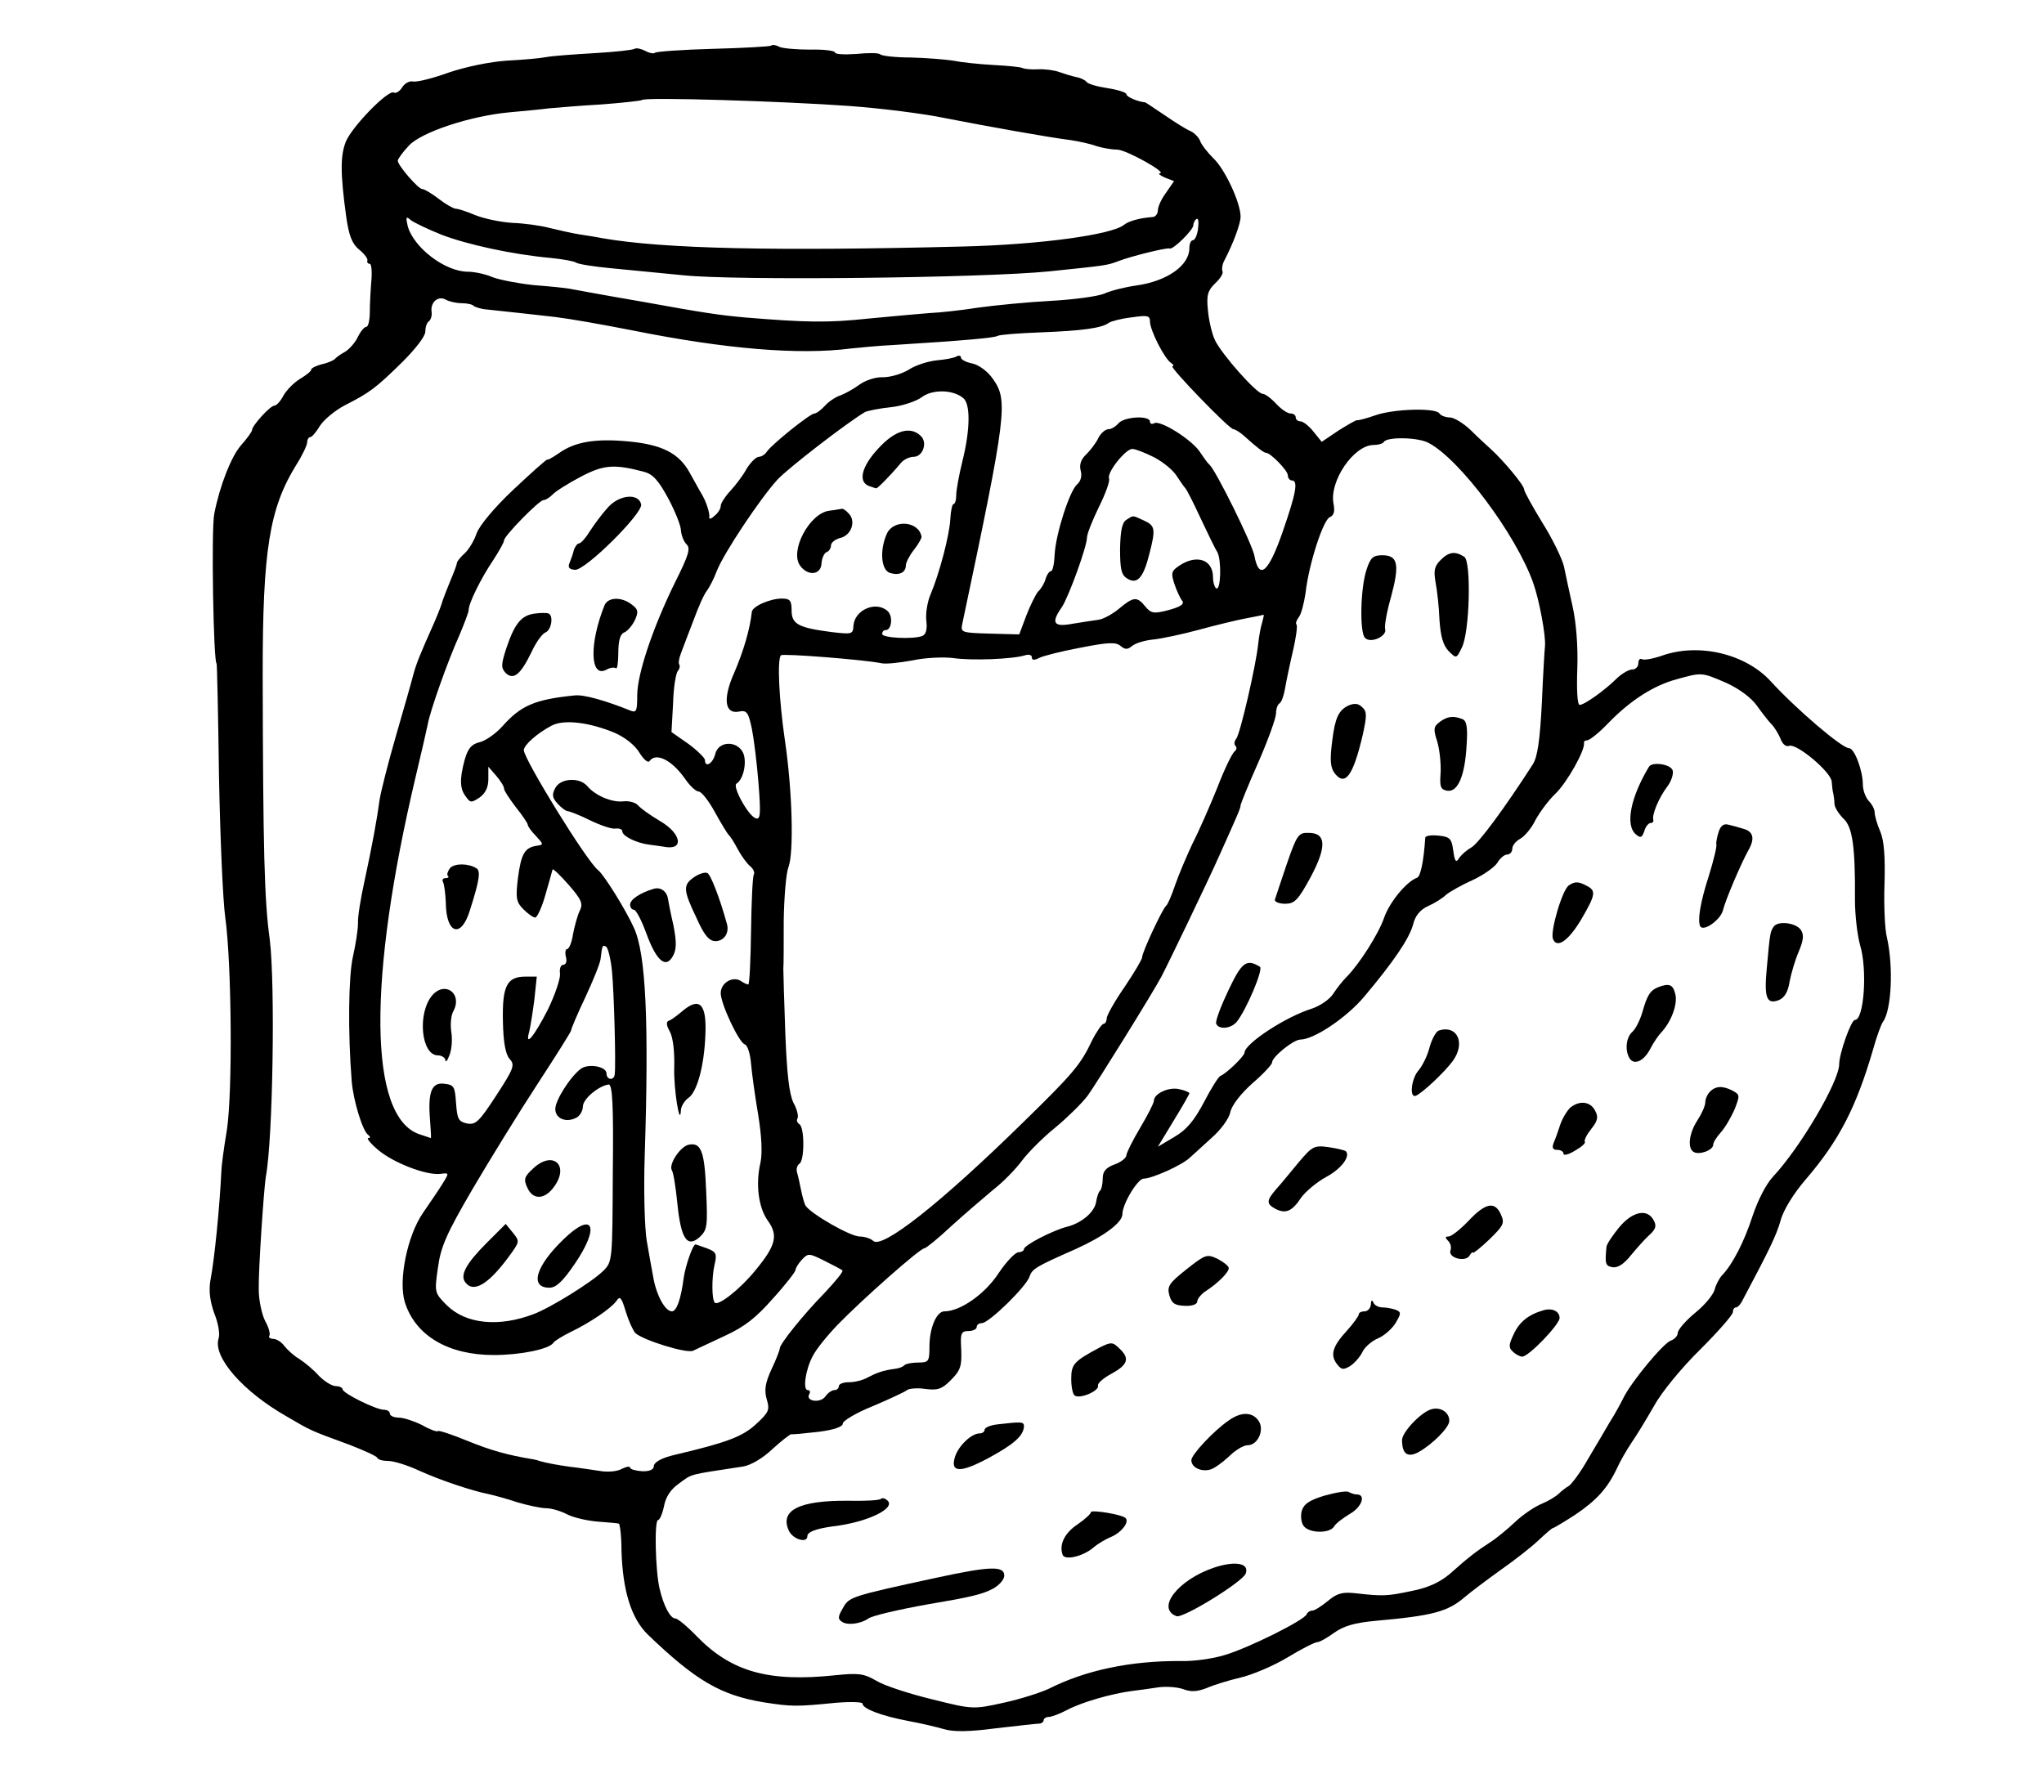 <?xml version="1.0" standalone="no"?>
<!DOCTYPE svg PUBLIC "-//W3C//DTD SVG 20010904//EN"
 "http://www.w3.org/TR/2001/REC-SVG-20010904/DTD/svg10.dtd">
<svg version="1.0" xmlns="http://www.w3.org/2000/svg"
 width="519pt" height="455pt" viewBox="0 0 519 455"
 preserveAspectRatio="xMidYMid meet">
<g transform="translate(0,455) scale(0.1,-0.1)"
fill="#000000" stroke="none">
<path d="M1958 4434 c-3 -2 -69 -6 -147 -8 -78 -2 -145 -7 -148 -10 -3 -3 -14
-1 -25 5 -10 5 -22 8 -27 5 -4 -3 -50 -8 -102 -11 -52 -3 -107 -7 -122 -10
-15 -3 -60 -7 -100 -9 -43 -3 -102 -15 -147 -30 -41 -15 -82 -25 -91 -23 -9 2
-21 -4 -28 -15 -6 -10 -16 -16 -21 -13 -14 8 -106 -86 -122 -125 -14 -36 -14
-80 1 -190 7 -49 15 -69 33 -84 13 -10 22 -23 21 -27 -2 -5 1 -9 6 -9 4 0 6
-19 4 -42 -2 -24 -4 -60 -4 -80 0 -21 -4 -38 -9 -38 -5 0 -15 -12 -22 -27 -7
-14 -22 -31 -33 -37 -11 -6 -22 -14 -25 -18 -3 -3 -18 -10 -33 -13 -15 -4 -27
-10 -27 -14 0 -4 -13 -14 -28 -23 -15 -9 -34 -28 -42 -42 -7 -14 -18 -26 -23
-26 -11 0 -57 -51 -57 -62 0 -4 -13 -22 -29 -40 -24 -28 -53 -101 -67 -173 -8
-39 -2 -380 6 -380 1 0 4 -128 6 -285 3 -157 10 -319 16 -360 16 -115 19 -441
4 -540 -8 -47 -14 -94 -14 -105 -4 -86 -17 -221 -28 -278 -4 -25 -1 -51 10
-82 10 -24 15 -53 11 -64 -15 -47 62 -135 173 -198 63 -37 59 -35 157 -71 39
-15 72 -30 73 -34 2 -5 15 -8 28 -8 14 0 49 -11 77 -24 55 -25 136 -52 177
-60 14 -3 47 -12 74 -21 27 -8 60 -15 73 -15 13 0 37 -7 54 -16 16 -8 51 -16
77 -18 26 -2 50 -4 53 -5 3 0 7 -31 7 -68 3 -103 25 -173 67 -214 122 -117
185 -154 295 -172 71 -11 82 -11 183 -1 37 3 67 2 67 -2 0 -13 47 -31 115 -44
33 -6 75 -16 92 -21 23 -7 63 -7 130 2 54 6 104 12 111 12 6 0 12 4 12 9 0 4
6 8 13 8 7 0 28 8 47 18 36 19 111 41 165 48 17 2 46 6 65 9 20 3 48 1 63 -4
21 -8 36 -7 60 2 18 8 57 20 87 27 30 7 84 30 119 51 36 22 70 39 76 39 6 0
25 11 43 24 24 17 51 25 104 30 146 13 184 23 228 61 14 12 54 42 90 68 36 25
79 59 97 76 18 17 34 31 37 31 2 0 27 15 55 33 55 37 83 68 107 119 8 18 25
47 37 65 12 17 38 60 57 93 19 35 71 98 117 143 45 45 83 88 83 95 0 6 3 12 8
12 4 0 12 8 17 19 68 128 85 163 96 201 7 27 33 69 64 105 85 99 128 183 171
330 9 33 21 65 25 70 22 30 27 141 10 215 -5 19 -8 80 -6 135 2 69 -1 111 -11
134 -8 18 -14 40 -14 48 0 8 -7 21 -15 29 -8 9 -15 27 -15 42 0 34 -21 92 -35
92 -18 0 -134 99 -199 170 -64 70 -183 98 -276 65 -23 -8 -46 -12 -51 -9 -5 3
-9 -2 -9 -10 0 -9 -7 -16 -15 -16 -9 0 -26 -10 -39 -22 -31 -31 -83 -68 -95
-68 -6 0 -8 38 -6 93 2 56 -3 117 -12 157 -8 36 -18 82 -22 102 -5 20 -29 70
-55 111 -25 41 -46 79 -46 84 0 11 -54 75 -84 102 -10 9 -34 31 -52 49 -18 17
-42 32 -53 32 -11 0 -23 5 -26 10 -9 15 -117 12 -164 -5 -23 -8 -43 -13 -45
-12 -2 1 -23 -11 -47 -26 l-43 -29 -21 26 c-11 14 -26 26 -33 26 -7 0 -12 5
-12 10 0 6 -6 10 -13 10 -8 0 -24 11 -37 25 -13 14 -28 25 -34 25 -15 0 -103
99 -121 136 -8 17 -16 52 -18 77 -4 38 0 50 19 68 13 12 21 26 18 30 -2 5 -1
16 4 26 24 46 42 95 42 113 0 35 -40 121 -69 148 -15 15 -31 35 -34 45 -4 9
-15 20 -24 24 -10 4 -39 22 -65 40 -27 18 -49 33 -50 33 -20 2 -48 14 -48 21
0 4 -21 11 -47 15 -27 4 -51 11 -54 16 -3 4 -14 10 -25 12 -10 2 -30 8 -44 13
-14 5 -38 8 -55 7 -16 -1 -34 1 -38 3 -5 3 -38 6 -75 8 -37 2 -83 7 -102 11
-19 3 -67 7 -107 8 -39 0 -74 4 -78 8 -4 4 -31 4 -61 1 -30 -2 -54 -1 -54 4 0
4 -28 8 -63 7 -34 0 -69 3 -78 7 -9 5 -19 6 -21 3z m197 -153 c83 -6 193 -20
245 -31 102 -20 263 -49 320 -56 19 -3 48 -9 64 -15 16 -5 40 -9 53 -9 22 0
128 -59 108 -60 -5 -1 0 -5 13 -11 l23 -9 -20 -29 c-12 -16 -21 -36 -21 -45 0
-9 -6 -16 -12 -17 -31 -2 -62 -10 -74 -20 -31 -25 -211 -50 -409 -55 -477 -12
-759 -6 -915 21 -14 3 -41 7 -60 10 -19 3 -53 11 -74 16 -22 6 -65 12 -95 13
-31 2 -73 11 -95 20 -21 9 -43 16 -49 16 -5 0 -25 11 -43 25 -18 14 -37 25
-42 25 -10 0 -62 60 -62 72 0 4 12 21 28 38 31 34 156 76 258 85 32 3 77 7 99
10 22 2 83 7 135 10 52 4 97 9 100 11 7 8 357 -3 525 -15z m-1034 -327 c65
-25 179 -50 277 -59 30 -3 59 -8 65 -12 6 -4 45 -10 87 -14 41 -4 125 -12 185
-18 131 -14 764 -7 930 10 145 15 146 15 175 26 31 12 123 35 130 32 8 -4 60
47 60 59 0 6 4 13 8 16 5 3 6 -8 4 -25 -2 -16 -8 -29 -13 -29 -5 0 -9 -9 -9
-20 0 -44 -56 -84 -135 -95 -28 -4 -65 -13 -82 -21 -18 -7 -79 -15 -135 -18
-57 -3 -139 -11 -183 -17 -44 -7 -100 -13 -125 -14 -25 -2 -94 -8 -155 -14
-103 -11 -158 -10 -315 3 -65 6 -100 11 -260 40 -47 8 -103 18 -125 22 -22 4
-49 9 -60 11 -11 2 -51 6 -90 9 -38 4 -85 13 -104 20 -18 8 -47 14 -63 14 -58
0 -139 62 -153 117 -5 22 -4 25 8 14 8 -6 43 -23 78 -37z m52 -174 c13 0 27
-3 30 -7 4 -3 19 -8 34 -9 30 -3 148 -16 173 -19 40 -5 114 -18 201 -35 230
-46 417 -62 549 -45 19 2 69 7 110 9 176 11 255 18 263 23 4 3 54 7 110 9 105
4 155 11 172 24 6 4 31 11 58 14 41 6 47 5 47 -11 0 -21 37 -95 54 -105 6 -4
7 -8 3 -8 -10 0 144 -160 155 -160 4 0 17 -8 27 -17 32 -29 50 -43 56 -43 11
0 55 -45 55 -57 0 -7 5 -13 10 -13 17 0 11 -32 -23 -130 -36 -104 -60 -125
-72 -61 -6 31 -98 217 -114 231 -4 3 -14 17 -24 32 -20 31 -102 83 -117 73 -5
-3 -10 -1 -10 4 0 17 -66 13 -80 -4 -7 -8 -18 -15 -26 -15 -7 0 -19 -10 -25
-22 -6 -13 -20 -31 -31 -42 -13 -12 -18 -26 -14 -41 4 -14 0 -27 -9 -35 -19
-16 -54 -125 -57 -177 -1 -24 -5 -43 -9 -43 -4 0 -11 -9 -14 -20 -3 -11 -12
-26 -19 -32 -6 -7 -20 -35 -30 -61 l-18 -48 -75 2 c-70 2 -74 3 -70 23 114
539 117 569 78 624 -13 19 -35 35 -52 39 -16 3 -29 10 -29 15 0 5 -5 6 -11 3
-6 -4 -28 -8 -50 -10 -21 -2 -54 -12 -72 -24 -18 -11 -47 -19 -65 -19 -19 1
-45 -8 -60 -19 -15 -11 -37 -23 -48 -27 -12 -4 -29 -15 -39 -26 -10 -11 -22
-20 -27 -20 -11 0 -109 -79 -121 -97 -4 -7 -14 -13 -20 -13 -7 0 -21 -14 -31
-30 -9 -17 -28 -42 -42 -57 -13 -14 -24 -31 -24 -38 0 -7 -7 -18 -16 -25 -8
-8 -14 -9 -13 -4 2 10 -8 42 -22 64 -5 8 -17 31 -28 50 -27 49 -70 71 -155 79
-84 8 -137 -1 -177 -30 -16 -11 -29 -18 -29 -16 0 3 -38 -31 -85 -75 -51 -48
-88 -93 -95 -113 -6 -18 -20 -41 -30 -50 -11 -10 -20 -21 -20 -25 0 -4 -8 -25
-17 -46 -9 -22 -17 -43 -19 -49 -1 -5 -10 -30 -21 -55 -37 -83 -46 -105 -54
-135 -4 -16 -24 -86 -44 -155 -20 -69 -38 -141 -41 -160 -6 -46 -19 -118 -39
-210 -9 -41 -17 -88 -16 -105 0 -16 -6 -54 -13 -85 -11 -49 -13 -190 -3 -315
4 -50 28 -128 42 -137 6 -5 6 -8 0 -8 -5 0 6 -14 25 -30 39 -33 122 -65 158
-61 23 3 23 3 5 -26 -9 -15 -32 -48 -49 -73 -40 -58 -63 -172 -46 -227 27 -85
110 -134 226 -134 67 0 141 15 151 31 3 5 23 17 43 27 48 23 102 59 117 79 9
14 13 10 24 -27 7 -23 18 -47 24 -54 19 -18 131 -53 147 -45 8 4 45 21 81 38
50 23 79 46 122 95 32 35 57 68 57 72 0 5 7 16 16 26 16 17 18 17 58 -3 22
-11 43 -22 45 -24 3 -3 -18 -28 -45 -57 -54 -55 -114 -130 -114 -141 0 -4 -9
-28 -21 -53 -16 -35 -19 -53 -12 -77 8 -27 5 -33 -29 -64 -34 -31 -76 -46
-203 -76 -35 -8 -55 -19 -55 -30 0 -8 -12 -13 -30 -12 -16 1 -30 5 -30 9 0 4
-9 3 -21 -3 -12 -7 -37 -9 -58 -5 -21 3 -53 8 -72 10 -31 4 -67 11 -79 15 -3
1 -9 3 -15 4 -67 11 -109 23 -168 47 -39 16 -72 27 -75 25 -2 -3 -21 4 -40 15
-20 10 -47 19 -59 19 -13 0 -23 5 -23 10 0 6 -7 10 -15 10 -20 0 -105 42 -105
52 0 4 -8 8 -17 8 -10 0 -29 12 -43 26 -13 15 -36 34 -50 43 -14 8 -31 24 -38
33 -7 10 -20 18 -28 18 -8 0 -13 4 -10 8 3 5 -2 22 -11 38 -8 16 -16 52 -16
79 -1 51 13 256 18 287 18 94 24 489 10 602 -14 101 -17 228 -18 676 0 312 17
419 85 529 16 25 28 51 28 58 0 7 4 13 8 13 4 0 15 13 24 28 10 16 39 40 64
53 61 31 77 42 146 110 33 33 58 65 58 77 0 12 4 23 9 26 5 4 8 14 7 23 -4 25
16 43 36 32 9 -5 27 -9 41 -9z m1273 -241 c18 -15 18 -78 -2 -159 -9 -36 -16
-75 -16 -87 0 -13 -3 -23 -7 -23 -3 0 -7 -17 -8 -38 -2 -41 -28 -139 -50 -191
-8 -18 -13 -48 -11 -67 3 -22 -1 -35 -10 -39 -24 -9 -102 -5 -102 5 0 6 4 10
9 10 15 0 19 35 5 48 -29 27 -84 4 -87 -37 -1 -22 -4 -22 -56 -16 -84 11 -101
20 -101 55 0 25 -4 30 -25 30 -30 0 -75 -20 -76 -34 -5 -45 -21 -99 -45 -155
-29 -65 -24 -105 12 -98 20 4 24 -1 33 -43 5 -25 13 -88 17 -140 6 -77 5 -92
-7 -88 -19 6 -60 81 -49 88 18 11 27 55 17 78 -15 32 -63 31 -71 -3 -6 -24
-26 -36 -26 -15 0 5 -19 24 -42 41 l-43 30 4 72 c1 40 7 77 12 83 5 6 6 13 4
16 -3 3 -1 16 4 29 5 13 19 51 32 84 12 33 27 67 34 75 6 8 18 31 25 50 18 46
111 185 154 232 29 31 180 147 223 172 7 3 36 9 65 12 29 3 64 15 78 25 27 21
80 20 106 -2z m1182 -114 c79 -42 221 -232 265 -355 16 -46 32 -133 30 -160
-1 -8 -5 -73 -8 -145 -5 -96 -11 -137 -23 -156 -72 -112 -138 -201 -156 -211
-11 -6 -25 -18 -31 -27 -8 -13 -11 -9 -15 19 -4 31 -9 35 -37 38 -18 2 -33 0
-34 -5 -4 -60 -12 -99 -21 -102 -26 -9 -69 -61 -83 -100 -14 -42 -64 -120 -96
-152 -10 -10 -25 -29 -34 -43 -9 -14 -33 -30 -53 -37 -68 -21 -171 -89 -172
-112 0 -9 -47 -54 -61 -59 -5 -2 -24 -32 -42 -67 -25 -47 -44 -70 -75 -88
l-42 -25 40 66 c22 36 40 67 40 70 0 2 -11 7 -25 10 -26 7 -65 -11 -65 -29 0
-6 -16 -37 -35 -69 -19 -32 -35 -64 -35 -70 0 -6 -13 -17 -30 -23 -22 -8 -30
-18 -30 -35 0 -14 -3 -28 -7 -32 -4 -3 -8 -17 -10 -29 -4 -25 -37 -53 -73 -62
-36 -9 -110 -47 -110 -57 0 -4 -7 -8 -14 -8 -8 0 -31 -24 -51 -54 -35 -53 -97
-96 -137 -96 -20 0 -38 -42 -38 -90 0 -37 -2 -40 -28 -40 -16 0 -32 -3 -36 -7
-3 -4 -14 -8 -24 -9 -30 -4 -46 -10 -69 -22 -12 -7 -33 -12 -47 -12 -14 0 -26
-4 -26 -10 0 -5 -5 -10 -11 -10 -7 0 -17 -7 -24 -17 -13 -17 -51 -11 -40 7 3
5 2 10 -4 10 -13 0 -6 52 13 87 8 16 36 51 63 79 62 64 209 194 220 194 4 0
35 25 68 56 33 30 81 71 106 92 26 20 59 54 75 76 16 21 54 59 84 83 30 25 67
61 82 81 23 32 164 259 187 302 14 26 118 242 146 305 49 109 55 123 55 130 0
3 20 53 45 109 25 57 45 113 45 124 0 12 4 23 9 26 5 3 11 20 14 38 3 18 12
61 20 95 8 34 12 65 9 67 -3 3 0 11 6 19 6 7 13 35 17 61 8 73 45 187 62 193
10 4 13 15 9 34 -11 57 51 148 101 149 12 0 24 3 27 8 8 13 87 12 114 -3z
m-698 -36 c23 -12 49 -33 58 -48 9 -14 19 -28 22 -31 3 -3 20 -36 38 -75 18
-38 37 -78 43 -87 11 -21 9 -99 -3 -92 -4 3 -8 15 -8 28 0 45 -41 59 -85 30
-21 -14 -22 -19 -13 -47 6 -18 15 -37 20 -43 6 -8 -5 -15 -34 -23 -38 -10 -45
-9 -60 9 -21 26 -30 25 -67 -6 -17 -14 -41 -27 -53 -28 -13 -2 -42 -6 -65 -10
-48 -9 -55 2 -27 42 17 25 64 154 64 177 0 9 14 44 30 77 17 34 29 67 26 73
-6 15 42 75 59 75 8 0 33 -10 55 -21z m-1295 -37 c23 -6 37 -22 62 -68 17 -32
32 -69 32 -81 1 -12 7 -28 14 -35 11 -10 6 -27 -29 -97 -56 -114 -96 -232 -96
-287 0 -39 -2 -44 -16 -39 -64 26 -121 42 -143 39 -101 -10 -137 -26 -183 -78
-17 -19 -44 -38 -59 -41 -20 -5 -29 -16 -37 -44 -13 -48 -13 -74 3 -94 11 -16
14 -16 35 -2 15 11 22 26 22 47 l0 31 20 -23 c11 -13 20 -27 20 -33 0 -5 14
-26 30 -47 17 -21 30 -41 30 -44 0 -4 9 -17 21 -29 20 -22 20 -22 0 -25 -29
-5 -38 -21 -46 -83 -6 -50 -4 -60 14 -78 12 -12 25 -21 30 -21 5 0 17 26 26
58 9 31 17 60 18 64 1 3 19 -14 41 -39 33 -38 37 -48 28 -66 -6 -12 -13 -39
-17 -59 -3 -21 -10 -38 -15 -38 -4 0 -6 -9 -3 -20 3 -12 0 -20 -7 -20 -6 0
-10 -10 -8 -23 1 -13 -13 -54 -31 -91 -36 -70 -59 -97 -47 -55 3 13 9 50 13
82 l6 57 -29 0 c-47 0 -59 -24 -57 -114 1 -54 7 -84 17 -95 14 -15 11 -24 -34
-93 -43 -66 -52 -75 -74 -71 -22 5 -25 11 -28 52 -3 42 -5 46 -30 49 -32 4
-42 -21 -36 -93 2 -25 3 -45 2 -45 -1 0 -14 5 -30 10 -128 45 -131 392 -8 910
14 58 27 116 30 130 6 35 52 164 81 228 12 29 23 57 23 63 0 17 31 80 62 126
15 23 28 46 28 51 0 11 89 102 100 102 5 0 15 6 23 14 7 8 39 28 71 45 59 31
85 33 161 13z m1570 -382 c-4 -12 -8 -35 -10 -53 -5 -53 -46 -231 -56 -243 -5
-6 -6 -14 -2 -18 4 -4 3 -10 -2 -14 -6 -4 -26 -45 -44 -92 -19 -47 -47 -111
-63 -142 -15 -32 -35 -79 -44 -105 -9 -27 -19 -50 -23 -53 -9 -7 -61 -118 -61
-131 0 -5 -20 -39 -45 -76 -25 -36 -45 -72 -45 -79 0 -8 -4 -14 -8 -14 -4 0
-18 -20 -30 -44 -28 -59 -47 -82 -172 -204 -213 -209 -361 -325 -383 -303 -6
6 -22 11 -34 11 -24 0 -125 58 -138 79 -3 6 -8 24 -11 39 -3 15 -7 34 -10 44
-3 9 0 19 6 23 13 8 13 92 0 100 -6 4 -8 10 -5 15 3 5 -1 23 -10 39 -11 22
-17 73 -21 178 -3 81 -5 155 -5 163 1 8 1 64 1 123 1 59 6 120 12 135 14 36
10 194 -9 322 -15 103 -20 206 -10 216 5 5 209 -11 254 -20 11 -3 47 1 80 7
32 7 78 9 103 6 46 -7 151 -3 183 7 9 3 17 1 17 -5 0 -8 6 -8 18 -2 9 5 56 17
104 26 71 14 91 15 103 5 12 -10 18 -10 30 0 9 7 32 14 53 16 20 2 73 13 117
25 44 12 98 25 120 29 22 4 41 8 43 9 2 0 0 -8 -3 -19z m1178 -154 c33 -15 64
-38 78 -58 13 -18 29 -39 37 -47 8 -8 18 -25 23 -37 5 -14 14 -21 22 -18 19 7
107 -67 108 -91 1 -11 2 -24 4 -30 1 -5 3 -18 3 -27 1 -10 12 -26 23 -37 23
-21 30 -73 29 -206 0 -38 6 -90 13 -115 19 -62 10 -190 -13 -190 -10 0 -40
-86 -40 -112 0 -44 -98 -211 -168 -286 -18 -19 -39 -61 -52 -100 -21 -65 -51
-123 -77 -150 -7 -7 -16 -24 -19 -36 -3 -13 -25 -40 -50 -60 -24 -20 -44 -43
-44 -51 0 -7 -8 -16 -17 -19 -19 -6 -101 -105 -121 -146 -7 -14 -22 -42 -35
-62 -12 -21 -37 -63 -56 -95 -18 -32 -40 -61 -47 -66 -7 -4 -19 -13 -26 -20
-7 -7 -27 -19 -44 -26 -17 -7 -47 -27 -67 -46 -19 -18 -48 -42 -64 -52 -34
-22 -55 -38 -102 -80 -25 -21 -55 -35 -96 -43 -62 -13 -72 -14 -142 -6 -35 4
-48 0 -72 -20 -16 -13 -33 -24 -39 -24 -6 0 -12 -4 -14 -9 -5 -15 -150 -87
-209 -104 -29 -9 -79 -16 -109 -15 -128 1 -243 -23 -336 -70 -21 -10 -74 -27
-116 -36 -77 -17 -78 -17 -182 9 -58 14 -122 35 -141 47 -31 18 -45 20 -103
14 -169 -18 -264 8 -352 98 -24 25 -49 46 -55 46 -13 0 -30 32 -40 75 -11 45
-14 175 -4 175 4 0 11 16 15 35 4 23 17 43 37 57 37 27 22 22 164 44 19 3 50
21 74 44 23 21 45 38 48 38 3 -1 34 2 69 6 40 5 62 13 62 21 0 7 35 28 78 45
42 18 81 36 85 40 5 4 26 6 46 3 31 -4 42 -1 64 21 28 28 30 37 27 94 -1 26 2
32 19 32 12 0 21 5 21 10 0 6 6 10 13 10 18 0 113 93 121 118 7 20 15 25 117
70 71 32 119 67 119 89 0 26 39 90 54 90 21 0 97 34 117 53 9 8 34 31 56 51
23 20 44 49 47 65 4 18 27 47 56 73 28 24 50 48 50 53 0 14 53 57 71 58 35 0
117 55 162 108 75 89 115 148 125 184 5 22 18 38 38 47 16 7 37 20 46 29 10 8
40 25 67 37 28 13 56 33 63 44 7 12 18 21 25 21 7 0 13 7 13 15 0 8 9 19 20
25 11 6 29 27 39 48 11 20 33 50 51 67 29 28 75 110 72 128 -1 4 3 7 8 7 6 0
30 19 53 43 56 58 115 96 174 112 65 18 63 18 126 -9z m-2822 -127 c27 -12 52
-32 63 -51 10 -16 21 -26 25 -21 16 23 56 4 90 -44 12 -18 28 -33 35 -33 7 0
26 -24 41 -52 16 -29 32 -55 35 -58 4 -3 14 -19 23 -36 9 -17 23 -36 31 -43 9
-7 13 -17 10 -22 -3 -5 -6 -69 -7 -144 -1 -74 -4 -135 -7 -135 -3 0 -12 4 -19
9 -21 13 -51 -5 -51 -31 0 -27 46 -125 61 -130 7 -2 14 -24 16 -49 2 -24 10
-82 18 -129 9 -55 11 -98 6 -122 -13 -55 -5 -114 18 -147 28 -38 21 -64 -31
-127 -38 -47 -94 -91 -103 -82 -8 8 -8 63 -1 95 7 29 5 34 -19 43 -14 5 -28
10 -29 10 -7 0 -26 -56 -30 -85 -7 -54 -18 -85 -30 -85 -17 0 -39 40 -47 85
-4 22 -12 65 -17 95 -5 30 -8 127 -5 215 11 341 3 512 -27 578 -20 45 -76 135
-91 147 -29 22 -188 281 -189 305 0 13 34 43 70 62 31 17 96 9 161 -18z m-7
-606 c5 -52 10 -230 7 -260 -1 -18 -21 -16 -21 1 0 18 -46 26 -65 12 -27 -20
-65 -80 -65 -102 0 -25 28 -36 54 -22 9 5 16 18 16 28 0 19 39 52 65 56 10 2
13 -49 11 -224 -1 -223 -1 -226 -24 -249 -28 -28 -134 -94 -177 -110 -89 -34
-172 -25 -220 22 -32 32 -32 33 -23 96 7 52 21 85 87 198 44 75 118 195 165
267 47 72 86 134 86 137 0 4 16 42 36 84 20 43 38 87 39 98 4 35 5 36 14 31 5
-3 12 -32 15 -63z"/>
<path d="M2230 3411 c-42 -45 -52 -84 -24 -95 9 -3 17 -6 19 -6 4 0 40 37 63
65 7 8 21 15 32 15 23 0 36 36 18 53 -27 26 -66 14 -108 -32z"/>
<path d="M2105 3253 c-50 -7 -101 -103 -73 -140 20 -27 53 -23 54 7 1 13 7 26
13 28 6 2 11 10 11 17 0 7 11 16 24 19 28 7 40 43 21 62 -7 8 -15 13 -17 12
-2 0 -16 -3 -33 -5z"/>
<path d="M2252 3195 c-19 -42 -15 -93 8 -100 23 -7 40 1 40 19 0 7 9 25 20 39
12 15 20 30 20 34 -7 40 -71 45 -88 8z"/>
<path d="M3658 3128 c-16 -16 -18 -27 -13 -56 4 -21 9 -64 10 -96 3 -42 9 -64
23 -79 20 -20 20 -20 34 9 20 40 24 219 6 230 -23 15 -39 13 -60 -8z"/>
<path d="M3470 3104 c-16 -48 -18 -160 -4 -174 15 -15 57 5 51 23 -2 7 4 43
15 81 22 82 18 106 -22 106 -24 0 -30 -6 -40 -36z"/>
<path d="M3423 2758 c-24 -12 -33 -31 -40 -87 -7 -53 -5 -71 7 -86 26 -32 46
-4 70 98 11 50 11 60 -1 71 -10 10 -20 11 -36 4z"/>
<path d="M3656 2717 c-16 -12 -17 -18 -7 -49 6 -19 10 -55 9 -79 -3 -38 0 -44
17 -47 27 -4 45 39 49 117 3 45 0 61 -11 65 -23 9 -38 7 -57 -7z"/>
<path d="M3267 2355 c-15 -44 -28 -84 -30 -90 -1 -5 11 -10 26 -10 24 0 33 9
64 66 42 78 41 114 -4 114 -26 1 -30 -5 -56 -80z"/>
<path d="M3119 2035 c-19 -40 -33 -77 -31 -84 5 -16 37 -14 52 4 24 29 69 135
59 140 -34 21 -46 12 -80 -60z"/>
<path d="M2860 3230 c-11 -7 -15 -28 -16 -73 0 -52 3 -67 18 -76 25 -16 41 1
56 61 17 65 15 73 -13 86 -31 14 -26 14 -45 2z"/>
<path d="M1545 3263 c-14 -15 -35 -43 -46 -60 -11 -18 -24 -33 -29 -33 -4 0
-10 -8 -13 -17 -2 -10 -8 -25 -11 -33 -5 -11 0 -16 14 -17 26 -2 172 143 168
166 -6 29 -54 25 -83 -6z"/>
<path d="M1535 3013 c-39 -97 -37 -185 4 -164 10 6 21 7 25 4 3 -3 6 14 6 39
0 32 5 48 15 52 8 3 20 17 27 31 10 22 8 28 -8 40 -26 20 -60 19 -69 -2z"/>
<path d="M1359 2992 c-35 -4 -52 -25 -73 -87 -14 -43 -14 -51 -2 -64 20 -19
38 -4 66 54 11 24 27 46 35 49 15 6 21 42 8 48 -5 2 -20 2 -34 0z"/>
<path d="M1143 2346 c-6 -8 -9 -17 -6 -20 4 -3 1 -6 -6 -6 -7 0 -9 -5 -6 -10
3 -6 6 -29 7 -53 1 -79 39 -91 61 -19 24 75 28 100 17 107 -21 13 -55 13 -67
1z"/>
<path d="M1098 2023 c-39 -45 -29 -153 14 -153 10 0 18 -6 19 -12 0 -7 5 -2
10 12 6 14 8 40 5 59 -3 19 -1 42 5 53 24 44 -20 78 -53 41z"/>
<path d="M4187 2603 c-47 -78 -61 -149 -33 -172 12 -10 15 -8 21 8 3 12 11 21
16 21 5 0 8 3 7 8 -4 13 14 56 35 84 11 14 17 34 14 42 -6 16 -52 22 -60 9z"/>
<path d="M4364 2438 c-4 -13 -7 -27 -6 -32 2 -5 -7 -41 -19 -80 -22 -68 -29
-113 -22 -128 8 -15 52 16 58 41 6 25 45 117 65 153 16 28 12 46 -12 53 -13 4
-31 9 -40 11 -11 3 -19 -3 -24 -18z"/>
<path d="M3984 2302 c-17 -10 -48 -117 -41 -136 10 -26 40 -5 73 51 35 60 37
71 14 83 -22 12 -31 12 -46 2z"/>
<path d="M4503 2196 c-8 -12 -9 -16 -17 -106 -7 -74 0 -91 30 -80 15 6 24 21
28 47 4 21 14 55 23 76 12 28 14 43 6 55 -12 19 -60 25 -70 8z"/>
<path d="M4210 2043 c-20 -8 -28 -21 -40 -64 -6 -20 -17 -42 -25 -49 -16 -14
-20 -47 -7 -68 12 -18 37 -6 53 26 8 15 20 33 27 40 26 28 42 72 36 97 -6 25
-15 29 -44 18z"/>
<path d="M3653 1933 c-7 -3 -17 -21 -23 -42 -5 -21 -18 -47 -28 -59 -18 -20
-24 -69 -8 -65 15 5 74 60 95 89 33 46 11 92 -36 77z"/>
<path d="M4342 1778 c-7 -7 -12 -19 -12 -27 0 -9 -9 -29 -20 -46 -21 -32 -26
-70 -10 -80 14 -9 50 4 50 18 0 6 9 20 19 31 11 12 26 38 35 58 14 36 14 38
-4 48 -25 13 -43 13 -58 -2z"/>
<path d="M3988 1738 c-8 -7 -20 -26 -26 -43 -5 -16 -13 -38 -17 -47 -5 -13 -2
-18 9 -18 9 0 16 -4 16 -10 0 -5 13 -2 29 8 16 9 28 19 25 23 -2 4 5 18 17 33
16 20 18 30 9 46 -12 23 -39 26 -62 8z"/>
<path d="M3298 1599 c-20 -24 -45 -55 -57 -68 -26 -30 -26 -38 -2 -51 26 -13
42 -6 65 29 11 15 39 39 63 52 39 21 63 53 50 66 -3 2 -23 7 -44 10 -36 5 -41
2 -75 -38z"/>
<path d="M3729 1450 c-21 -22 -44 -40 -51 -40 -9 0 -9 -3 -1 -11 6 -6 9 -17 6
-24 -7 -19 37 -31 48 -14 5 8 9 11 9 8 0 -3 19 12 41 33 37 36 40 42 30 64
-15 34 -39 30 -82 -16z"/>
<path d="M4111 1433 c-17 -21 -32 -43 -32 -50 -4 -42 -3 -48 16 -51 13 -2 29
9 45 29 14 17 35 41 47 52 17 15 20 24 12 38 -16 31 -54 23 -88 -18z"/>
<path d="M3013 1327 c-44 -35 -50 -43 -44 -66 6 -21 14 -26 39 -27 19 -1 32 4
32 11 0 7 11 20 24 28 30 20 56 46 56 57 0 5 -13 15 -28 23 -27 13 -31 12 -79
-26z"/>
<path d="M3481 1238 c-1 -10 -8 -18 -16 -18 -8 0 -15 -3 -15 -8 0 -4 -13 -22
-29 -40 -37 -40 -44 -62 -27 -85 12 -16 17 -16 34 -6 11 7 25 23 31 35 5 12
23 28 39 35 17 7 37 25 46 40 14 24 14 27 0 33 -9 3 -24 6 -34 6 -10 0 -21 6
-23 13 -3 7 -6 5 -6 -5z"/>
<path d="M3920 1223 c-39 -11 -62 -30 -76 -60 -13 -27 -14 -35 -3 -45 8 -8 19
-13 24 -13 17 0 95 82 95 98 0 17 -18 26 -40 20z"/>
<path d="M2790 1127 c-63 -34 -70 -41 -70 -79 0 -20 4 -39 9 -42 14 -9 62 12
59 25 -2 6 14 20 35 31 40 22 46 38 21 62 -19 19 -22 19 -54 3z"/>
<path d="M3637 972 c-26 -5 -77 -58 -77 -79 0 -35 14 -45 41 -31 36 20 79 63
79 80 0 21 -21 35 -43 30z"/>
<path d="M3120 943 c-39 -27 -95 -87 -95 -101 0 -18 24 -30 47 -24 10 2 32 18
48 33 16 16 37 29 48 29 26 0 44 40 27 63 -16 22 -44 22 -75 0z"/>
<path d="M2533 933 c-18 -2 -33 -8 -33 -14 0 -5 -6 -9 -13 -9 -20 0 -53 -31
-62 -59 -13 -41 13 -42 84 -4 65 35 90 57 91 81 0 12 -6 12 -67 5z"/>
<path d="M3363 752 c-40 -12 -53 -22 -58 -40 -3 -13 -1 -30 6 -38 15 -18 65
-18 76 -1 4 8 23 22 41 33 30 17 41 49 17 49 -6 0 -14 3 -20 6 -5 4 -33 -1
-62 -9z"/>
<path d="M2237 744 c-3 -4 -41 -6 -84 -5 -123 1 -174 -24 -150 -76 10 -22 47
-33 47 -14 0 11 22 19 65 25 86 10 159 45 139 65 -6 6 -13 8 -17 5z"/>
<path d="M2770 710 c0 -4 -15 -18 -34 -31 -33 -22 -47 -51 -38 -77 5 -15 50
-5 77 17 11 10 33 23 48 29 25 11 45 37 35 47 -8 9 -88 22 -88 15z"/>
<path d="M3082 569 c-91 -31 -147 -103 -95 -123 16 -7 168 87 176 108 10 27
-27 33 -81 15z"/>
<path d="M2380 544 c-222 -48 -224 -49 -240 -78 -13 -22 -13 -28 -1 -35 14 -9
48 -4 66 9 9 7 78 23 151 36 107 18 137 25 164 39 17 9 30 24 30 34 0 25 -36
24 -170 -5z"/>
<path d="M1410 2549 c-9 -16 -8 -25 6 -40 9 -10 21 -19 26 -19 4 0 30 -10 56
-23 27 -13 56 -23 65 -21 10 1 17 -2 17 -7 0 -12 36 -30 69 -34 14 -2 31 -4
36 -5 53 -11 46 33 -9 65 -24 14 -49 32 -56 40 -6 7 -23 12 -38 10 -29 -3 -71
15 -91 39 -20 23 -68 20 -81 -5z"/>
<path d="M1763 2323 c-29 -20 -29 -32 5 -103 20 -45 32 -59 48 -60 22 0 36 20
30 43 -19 69 -42 127 -50 130 -6 3 -21 -2 -33 -10z"/>
<path d="M1660 2293 c-34 -10 -60 -27 -60 -40 0 -7 4 -13 9 -13 6 0 20 -27 32
-60 26 -71 50 -91 68 -57 9 16 9 36 1 77 -7 30 -13 61 -14 68 -3 19 -19 30
-36 25z"/>
<path d="M1731 1981 c-13 -11 -28 -22 -33 -23 -7 -3 -6 -12 3 -28 8 -15 12
-51 11 -90 -2 -55 15 -158 17 -108 1 9 9 23 19 30 22 15 40 81 43 159 4 81
-15 99 -60 60z"/>
<path d="M1748 1643 c-21 -5 -51 -50 -42 -65 4 -6 10 -44 14 -85 9 -89 25
-113 57 -84 19 18 20 28 16 118 -4 100 -13 123 -45 116z"/>
<path d="M1354 1583 c-23 -21 -25 -28 -15 -49 14 -32 45 -31 69 4 38 54 -5 91
-54 45z"/>
<path d="M1236 1394 c-53 -53 -69 -83 -54 -101 22 -28 62 -2 118 77 19 27 19
29 2 50 l-18 22 -48 -48z"/>
<path d="M1432 1404 c-72 -69 -88 -124 -37 -124 17 0 34 16 64 60 65 95 48
136 -27 64z"/>
</g>
</svg>
